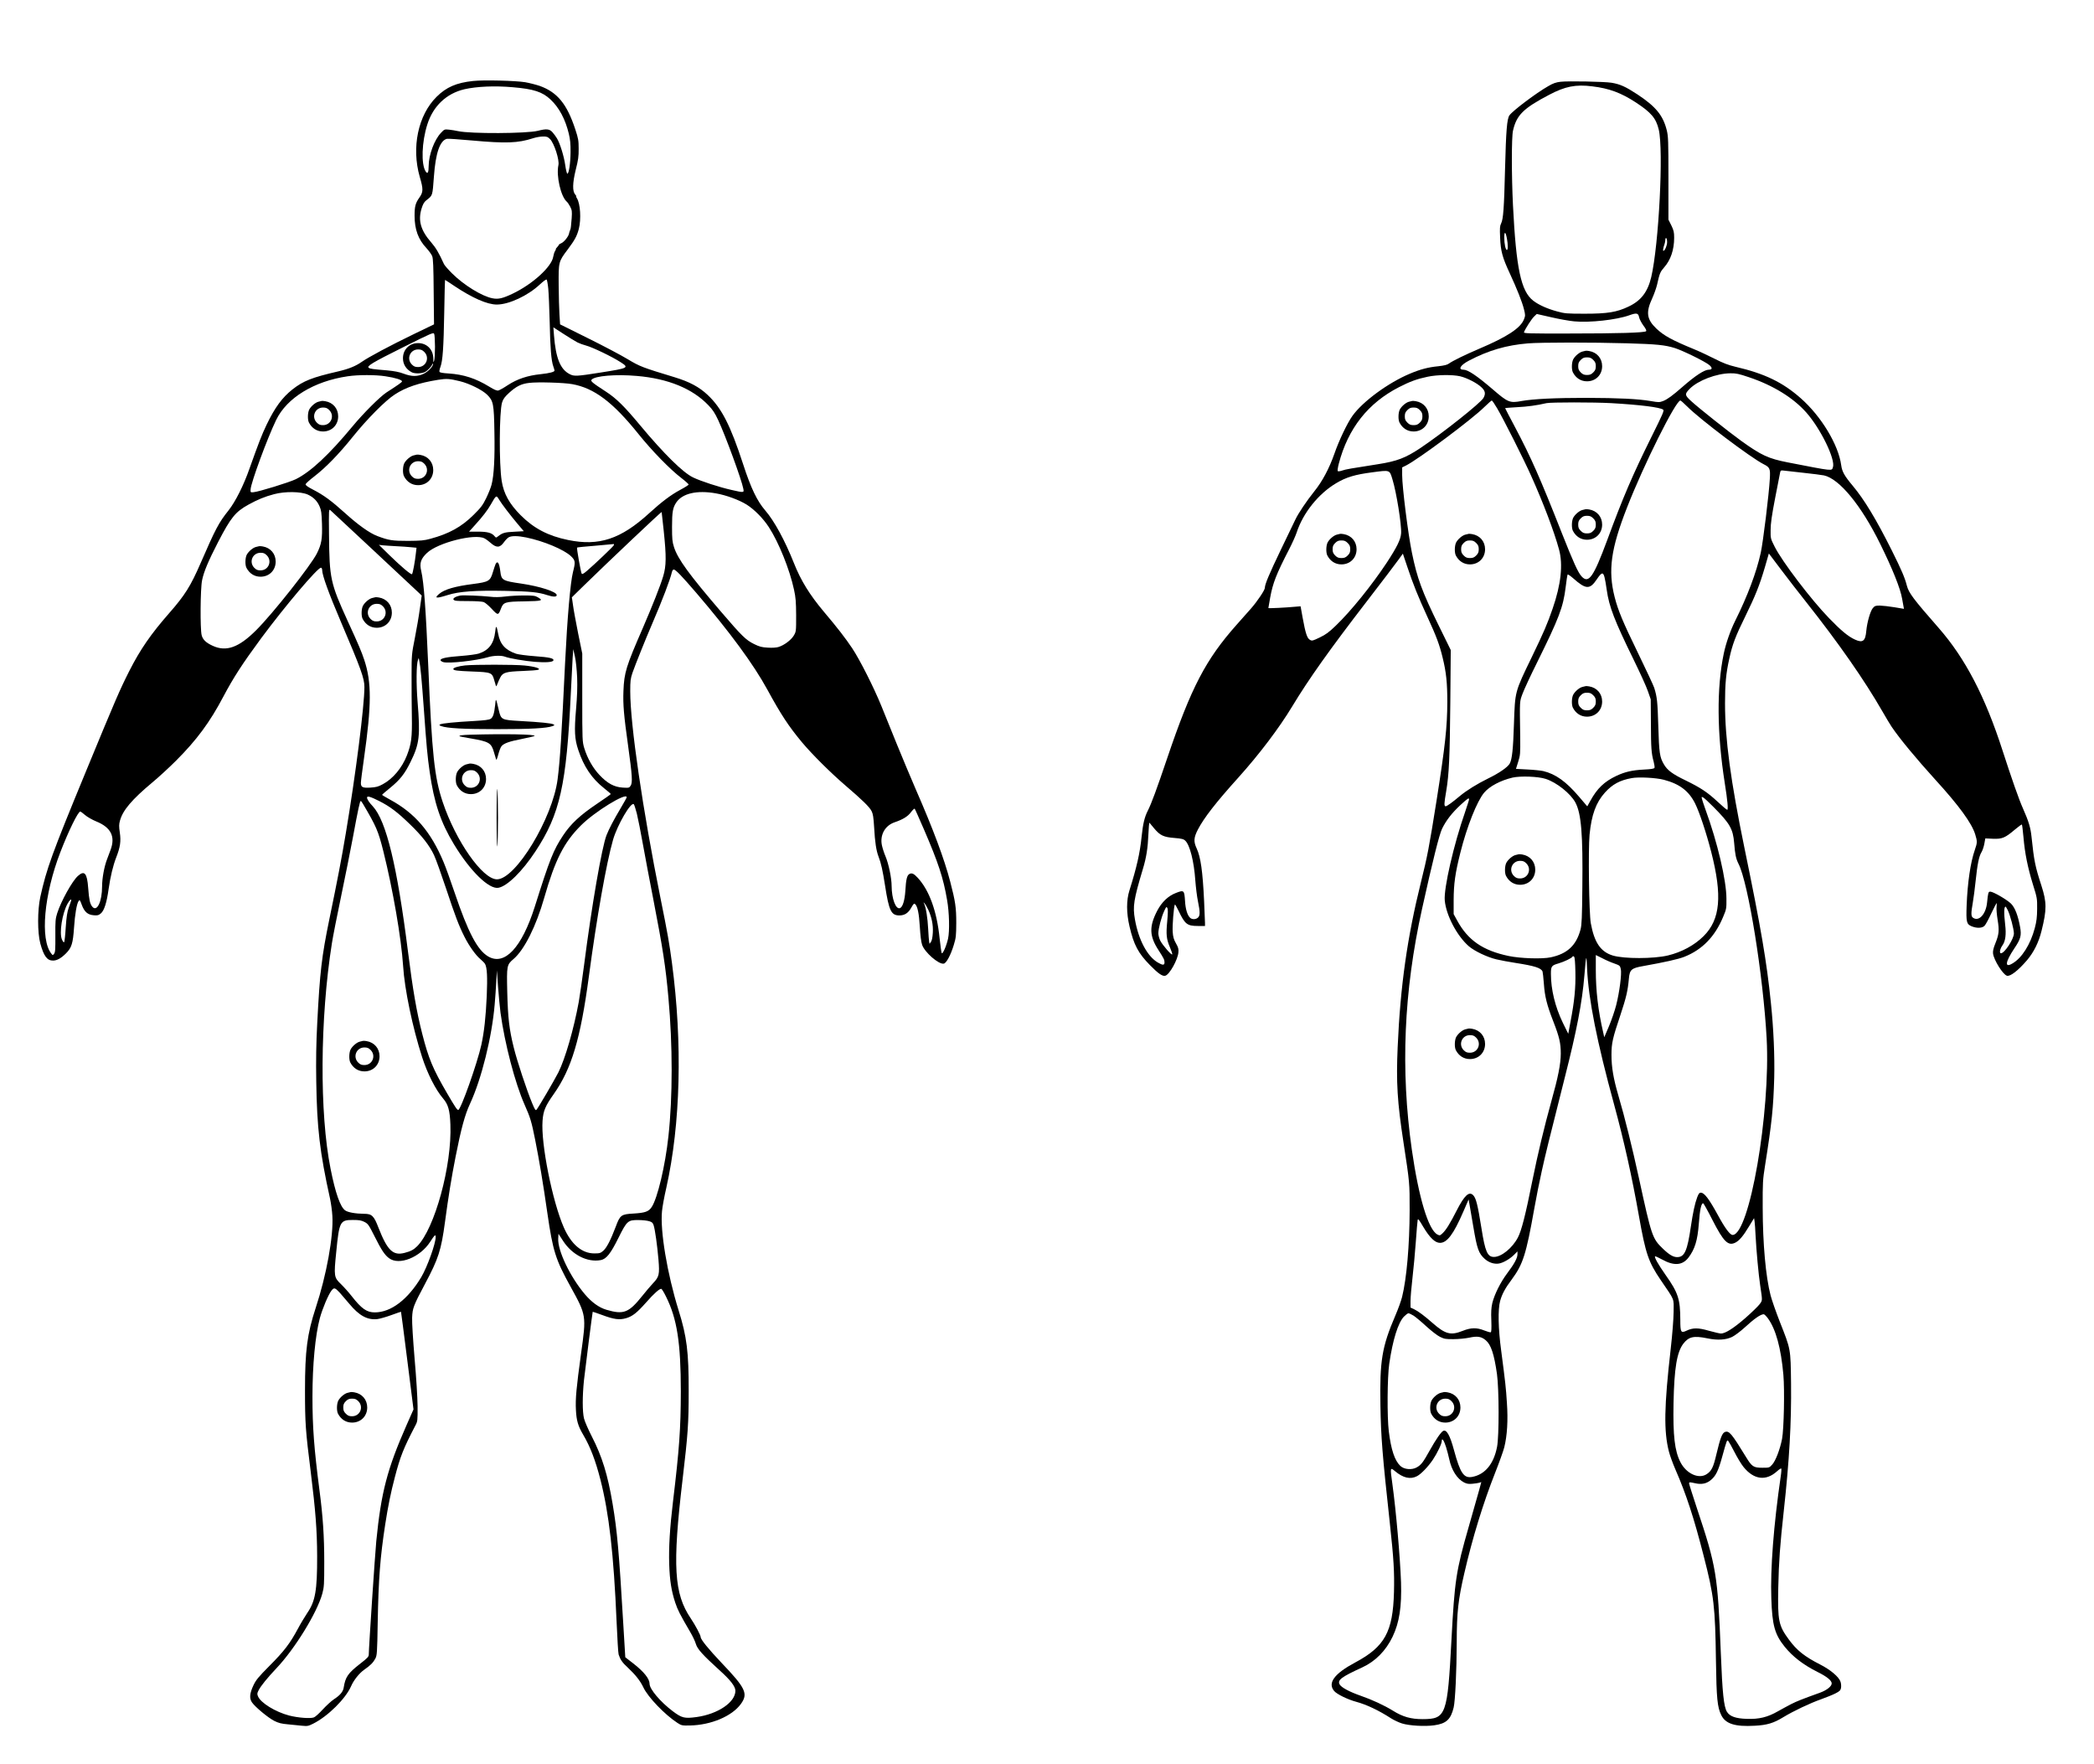 <?xml version="1.0" standalone="no"?>
<!DOCTYPE svg PUBLIC "-//W3C//DTD SVG 20010904//EN"
 "http://www.w3.org/TR/2001/REC-SVG-20010904/DTD/svg10.dtd">
<svg version="1.0" xmlns="http://www.w3.org/2000/svg"
 width="2379pt" height="2004pt" viewBox="0 0 2379 2004"
 preserveAspectRatio="xMidYMid meet">

<g transform="translate(0,2004) scale(0.1,-0.1)"
fill="#000000" stroke="none">
<path d="M5375 19120 c-189 -20 -305 -70 -415 -180 -211 -209 -287 -577 -191
-910 41 -139 40 -172 -4 -234 -45 -63 -55 -101 -55 -206 0 -157 42 -271 135
-369 28 -31 58 -72 65 -91 11 -26 15 -126 17 -405 l4 -370 -228 -110 c-269
-130 -516 -262 -593 -316 -70 -49 -149 -81 -270 -109 -295 -68 -393 -107 -516
-203 -117 -92 -202 -208 -294 -400 -56 -116 -91 -208 -196 -502 -67 -192 -160
-375 -237 -473 -112 -140 -148 -209 -318 -600 -114 -262 -178 -364 -357 -568
-209 -239 -328 -411 -454 -659 -107 -212 -154 -320 -490 -1135 -391 -948 -448
-1106 -520 -1430 -33 -152 -33 -407 0 -529 40 -145 78 -196 147 -194 44 1 90
27 145 82 64 64 79 114 91 291 10 152 31 275 53 305 11 15 15 11 34 -42 30
-82 67 -115 135 -121 46 -4 57 -1 83 21 38 32 67 124 88 277 20 140 50 265 86
358 46 117 56 185 41 284 -10 69 -10 92 2 135 32 118 136 240 367 433 69 57
191 169 271 249 234 234 384 437 536 726 115 217 215 372 431 665 269 363 639
800 678 800 8 0 14 -11 14 -26 0 -59 76 -268 213 -589 228 -534 267 -642 267
-740 0 -214 -99 -994 -211 -1660 -50 -299 -93 -521 -188 -982 -86 -418 -107
-594 -137 -1178 -12 -229 -15 -418 -11 -665 8 -525 40 -801 157 -1330 11 -52
23 -140 26 -195 14 -228 -67 -674 -190 -1046 -96 -294 -121 -483 -121 -934 0
-374 6 -456 66 -934 54 -436 71 -655 72 -951 1 -388 -21 -512 -111 -643 -27
-40 -77 -123 -110 -185 -88 -164 -156 -253 -322 -419 -123 -124 -152 -159
-180 -218 -44 -93 -49 -149 -18 -195 36 -53 186 -177 254 -211 48 -24 83 -33
155 -39 52 -5 124 -12 160 -16 61 -6 72 -4 126 23 168 84 369 283 432 427 30
69 92 146 148 186 71 49 102 81 126 125 20 38 22 59 28 415 9 495 28 738 85
1110 32 207 65 369 109 535 62 238 98 329 234 590 25 48 26 55 25 220 -1 98
-15 326 -34 540 -19 228 -30 406 -28 465 5 112 14 135 147 385 152 285 183
381 226 700 40 297 73 501 121 745 62 315 105 474 163 599 131 281 250 760
281 1131 6 74 15 191 18 260 l7 125 13 -185 c8 -102 20 -234 28 -295 48 -351
165 -800 274 -1046 64 -144 78 -188 120 -399 47 -238 88 -479 139 -835 62
-428 93 -525 261 -829 183 -332 182 -328 121 -766 -53 -385 -65 -513 -58 -640
6 -118 24 -181 82 -279 81 -137 140 -292 196 -510 98 -384 151 -843 184 -1616
8 -187 18 -354 23 -371 18 -57 41 -92 105 -150 88 -83 140 -149 176 -224 52
-111 244 -311 389 -405 44 -28 51 -30 142 -28 239 5 478 106 578 246 83 116
54 178 -221 466 -147 155 -237 265 -237 293 0 21 -61 135 -112 211 -191 282
-210 594 -93 1582 60 509 69 631 69 1000 1 443 -21 621 -115 920 -129 415
-211 903 -188 1126 4 46 26 166 49 265 162 726 185 1644 64 2554 -30 225 -47
324 -130 735 -203 1009 -344 1972 -344 2352 0 119 3 143 26 211 31 89 149 383
224 557 113 261 206 506 224 588 4 15 13 27 20 27 21 0 90 -72 256 -265 381
-445 651 -812 808 -1100 157 -288 242 -416 394 -599 113 -135 326 -347 494
-491 188 -161 272 -242 296 -290 16 -31 22 -69 29 -185 9 -167 24 -265 50
-332 29 -75 47 -156 74 -329 44 -285 69 -339 163 -339 60 0 102 28 136 90 22
40 31 49 41 40 29 -24 46 -106 55 -260 6 -98 15 -173 26 -204 29 -85 187 -223
245 -214 30 4 80 97 115 213 25 81 27 106 28 250 0 175 -10 244 -69 470 -66
254 -194 597 -390 1045 -56 129 -155 366 -220 525 -64 160 -142 351 -172 425
-87 213 -244 524 -331 655 -77 115 -167 232 -322 415 -162 193 -262 355 -340
552 -104 261 -224 481 -327 600 -91 105 -162 252 -250 523 -145 445 -245 639
-403 788 -97 91 -207 150 -375 201 -369 112 -395 122 -535 206 -74 45 -277
152 -451 238 l-316 157 -7 110 c-4 61 -8 211 -9 335 -2 265 -2 267 102 405 81
108 106 154 127 235 28 110 17 288 -22 348 -8 12 -11 22 -8 22 4 0 -1 9 -11
20 -33 37 -31 131 6 282 28 110 34 151 33 238 0 94 -4 117 -38 220 -95 289
-204 422 -404 494 -41 14 -115 33 -165 42 -108 18 -475 27 -592 14z m450 -71
c239 -20 338 -53 430 -140 97 -91 167 -222 207 -387 16 -67 21 -116 20 -212
-1 -125 -19 -247 -37 -243 -5 1 -16 44 -23 95 -14 102 -61 253 -95 307 -11 19
-34 50 -50 68 -34 39 -69 42 -166 17 -127 -32 -764 -35 -906 -4 -27 6 -74 14
-103 17 -52 5 -53 5 -92 -36 -76 -80 -139 -250 -140 -376 0 -76 -12 -97 -34
-63 -53 82 -45 335 19 535 66 208 217 351 421 399 140 32 346 41 549 23z m424
-589 c47 -48 109 -238 95 -297 -26 -120 27 -354 94 -413 10 -8 28 -35 40 -58
20 -39 22 -53 17 -130 -6 -81 -11 -123 -15 -129 -2 -2 -4 -7 -5 -13 -1 -5 -3
-11 -5 -12 -1 -2 -3 -11 -5 -21 -6 -33 -56 -96 -86 -109 -16 -7 -29 -15 -29
-19 0 -3 -9 -15 -20 -27 -12 -12 -18 -22 -15 -22 3 0 -1 -10 -9 -22 -8 -13
-17 -42 -21 -66 -18 -113 -235 -311 -460 -418 -113 -54 -164 -66 -229 -53
-119 22 -328 151 -461 284 -44 44 -85 91 -91 105 -56 124 -92 185 -144 245
-120 137 -152 249 -111 384 16 52 29 75 54 95 74 58 70 46 87 272 19 265 68
407 147 427 13 3 141 -6 285 -19 388 -35 522 -30 693 25 33 11 83 20 112 20
44 1 56 -3 82 -29z m-20 -1700 c5 -52 12 -221 16 -375 6 -301 18 -442 41 -507
8 -22 14 -44 14 -48 0 -15 -54 -30 -157 -41 -149 -15 -267 -55 -373 -124 -46
-31 -95 -58 -107 -61 -17 -5 -46 7 -106 44 -152 93 -290 138 -460 149 -67 4
-100 10 -104 19 -3 7 2 33 11 56 26 70 36 221 43 616 3 204 8 372 9 372 2 0
50 -31 106 -69 205 -137 374 -211 482 -211 138 0 354 101 489 228 40 37 72 61
78 55 4 -4 13 -51 18 -103z m331 -610 c24 -12 68 -28 99 -36 70 -18 297 -127
392 -189 98 -63 92 -67 -225 -117 -270 -43 -304 -45 -353 -19 -107 54 -159
182 -179 439 l-7 93 116 -75 c63 -41 134 -84 157 -96z m-1618 -50 c0 -69 -4
-138 -9 -155 -9 -28 -10 -26 -10 21 -1 103 -73 176 -173 176 -99 0 -172 -73
-172 -172 0 -69 36 -126 101 -160 33 -17 112 -15 148 3 33 17 83 71 83 89 0 6
3 8 6 5 16 -16 -47 -86 -100 -112 -72 -35 -138 -35 -231 0 -49 19 -104 29
-185 37 -170 14 -194 18 -210 29 -28 19 41 60 392 235 324 162 343 170 351
150 5 -12 8 -77 9 -146z m-121 -59 c64 -65 20 -171 -71 -171 -33 0 -48 6 -71
29 -64 65 -20 171 71 171 33 0 48 -6 71 -29z m-441 -276 c110 -16 192 -42 187
-59 -3 -10 -40 -37 -177 -125 -73 -48 -263 -237 -385 -385 -269 -324 -475
-516 -644 -600 -71 -35 -423 -144 -481 -148 -34 -3 -35 -2 -33 32 4 76 190
582 291 790 122 251 430 439 812 495 118 18 317 18 430 0z m2855 4 c355 -30
633 -144 813 -333 49 -50 74 -89 111 -168 83 -177 267 -679 286 -781 9 -45 8
-46 -135 -13 -138 31 -347 99 -436 142 -114 54 -331 268 -603 594 -178 214
-269 304 -386 380 -157 102 -178 120 -164 136 36 44 276 64 514 43z m-2010
-60 c110 -27 256 -100 310 -154 70 -69 77 -104 82 -425 6 -289 -5 -491 -32
-595 -8 -33 -36 -102 -61 -154 -40 -81 -60 -108 -143 -190 -138 -137 -279
-215 -491 -272 -72 -20 -110 -23 -255 -24 -178 0 -218 6 -348 55 -87 33 -216
124 -367 261 -157 141 -241 203 -363 266 -62 32 -87 50 -85 62 2 8 48 50 103
92 127 98 277 252 435 449 160 199 369 410 475 478 125 82 274 132 493 167 96
15 128 13 247 -16z m1275 -33 c251 -45 462 -204 753 -566 155 -193 357 -400
487 -500 47 -36 84 -70 84 -75 -1 -5 -44 -33 -97 -61 -105 -56 -212 -137 -352
-265 -322 -294 -570 -376 -920 -304 -226 46 -389 131 -539 281 -128 128 -193
244 -216 389 -31 195 -28 787 4 892 13 41 29 63 80 110 81 74 139 103 229 113
96 12 394 3 487 -14z m-3005 -1254 c66 -30 109 -73 136 -136 19 -43 23 -74 27
-196 5 -173 -5 -232 -58 -338 -69 -137 -501 -684 -690 -872 -196 -196 -339
-248 -493 -177 -77 35 -113 70 -126 121 -18 72 -15 530 5 624 19 96 72 221
181 432 145 280 197 345 346 427 103 57 185 91 292 119 123 33 303 30 380 -4z
m4638 13 c116 -20 263 -74 350 -128 87 -55 188 -157 252 -256 113 -174 237
-482 286 -711 19 -87 23 -136 24 -290 0 -183 0 -185 -27 -231 -30 -50 -108
-109 -172 -129 -23 -8 -72 -11 -122 -8 -70 4 -94 10 -157 41 -93 46 -136 88
-371 362 -370 431 -496 605 -539 740 -19 60 -22 92 -22 230 0 169 9 218 48
276 70 104 234 142 450 104z m-2462 -72 c32 -53 124 -173 208 -273 l72 -85
-108 -6 c-107 -5 -133 -12 -183 -51 -24 -19 -25 -19 -42 1 -30 37 -80 51 -188
51 l-101 0 71 79 c83 91 141 167 177 231 61 107 61 107 94 53z m-1416 -587
c264 -247 493 -461 508 -475 l28 -27 -21 -149 c-11 -83 -37 -233 -57 -335 -36
-181 -37 -191 -37 -425 -1 -132 1 -339 3 -460 4 -244 -5 -314 -56 -447 -56
-143 -159 -266 -275 -328 -51 -28 -76 -34 -140 -38 -90 -5 -108 4 -108 54 0
19 16 143 35 276 87 610 88 868 3 1122 -32 95 -60 162 -188 441 -196 429 -208
483 -212 982 -3 289 -3 292 17 275 10 -9 235 -219 500 -466z m3286 229 c30
-285 29 -394 -6 -510 -30 -104 -126 -345 -232 -590 -190 -436 -212 -506 -220
-715 -6 -155 4 -274 53 -624 47 -338 52 -417 29 -452 -16 -25 -20 -26 -89 -22
-98 6 -174 47 -264 142 -76 80 -138 189 -174 306 -22 74 -23 83 -23 575 l0
500 -47 230 c-25 127 -52 270 -58 319 l-13 90 139 136 c283 276 879 840 881
833 1 -5 12 -102 24 -218z m-1563 -71 c199 -41 431 -138 510 -214 49 -48 51
-64 22 -178 -30 -116 -65 -523 -90 -1032 -39 -819 -58 -1115 -85 -1323 -57
-444 -477 -1137 -689 -1137 -163 0 -468 434 -617 880 -94 283 -121 535 -164
1555 -27 631 -49 937 -79 1066 -22 92 -6 140 66 208 124 116 540 221 651 165
18 -9 49 -32 69 -50 67 -60 107 -59 152 4 17 24 42 50 56 58 33 18 104 17 198
-2z m996 -88 c-5 -14 -214 -213 -305 -291 -41 -35 -55 -42 -61 -31 -10 18 -58
290 -52 295 2 3 95 12 207 21 111 10 205 18 209 19 4 0 5 -5 2 -13z m-2479
-11 c61 -3 139 -8 174 -12 l63 -6 -7 -61 c-10 -95 -35 -230 -44 -239 -10 -10
-124 86 -261 220 l-115 113 40 -5 c22 -2 90 -7 150 -10z m2062 -1492 c4 -107
0 -212 -12 -355 -22 -253 -17 -344 25 -469 63 -190 155 -325 293 -434 42 -33
76 -63 76 -66 1 -3 -72 -54 -161 -114 -187 -126 -294 -225 -381 -357 -109
-164 -150 -265 -321 -808 -148 -467 -343 -676 -530 -566 -122 72 -227 270
-382 728 -46 136 -102 292 -125 345 -144 344 -326 556 -607 708 -50 28 -92 52
-91 55 0 3 41 38 90 78 114 93 167 160 234 297 101 205 111 294 79 685 -16
196 -14 421 4 470 l9 25 6 -30 c14 -64 28 -213 52 -545 31 -432 41 -540 66
-715 50 -355 125 -577 277 -828 185 -305 398 -513 505 -493 101 19 269 184
420 413 279 423 353 754 402 1793 8 173 18 358 21 410 l7 95 19 -85 c11 -50
21 -147 25 -237z m-2250 -1403 c123 -62 208 -126 351 -265 136 -131 222 -241
273 -350 21 -44 82 -215 137 -380 102 -308 146 -424 209 -548 51 -102 128
-210 179 -252 24 -20 49 -46 55 -57 23 -43 28 -147 19 -363 -11 -240 -29 -405
-61 -554 -45 -206 -234 -741 -263 -741 -13 0 -33 29 -127 190 -162 278 -210
394 -282 675 -63 246 -107 499 -162 935 -123 974 -247 1484 -399 1649 -44 46
-66 81 -66 100 0 22 40 10 137 -39z m2813 42 c0 -5 -32 -62 -71 -128 -78 -131
-129 -229 -158 -302 -53 -135 -168 -797 -256 -1482 -19 -151 -47 -338 -60
-415 -56 -306 -153 -642 -231 -798 -44 -87 -231 -407 -249 -425 -10 -11 -19 2
-48 72 -61 145 -174 486 -211 638 -50 201 -66 335 -73 628 -7 302 -6 309 73
376 121 104 255 371 347 694 124 433 224 629 416 821 156 157 521 381 521 321z
m-2996 -75 c151 -256 173 -306 231 -537 109 -436 204 -988 225 -1305 16 -264
108 -701 216 -1036 60 -186 153 -370 239 -470 57 -67 76 -132 82 -295 19 -463
-178 -1184 -378 -1383 -39 -39 -73 -57 -143 -75 -131 -34 -195 28 -296 286
-52 136 -75 158 -163 158 -97 1 -184 16 -216 39 -55 39 -111 199 -165 471
-127 633 -121 1706 15 2565 11 72 58 310 104 530 46 221 107 524 135 675 59
319 79 410 88 410 4 0 16 -15 26 -33z m3111 -109 c13 -53 45 -212 70 -354 26
-143 78 -421 117 -619 109 -564 140 -762 172 -1120 49 -538 49 -1130 0 -1575
-36 -334 -124 -704 -190 -803 -34 -52 -74 -66 -205 -74 -142 -8 -154 -16 -204
-151 -57 -150 -102 -237 -140 -271 -32 -28 -42 -31 -103 -31 -141 0 -262 103
-346 294 -130 295 -262 954 -242 1213 8 113 32 169 127 303 203 288 304 626
399 1335 89 669 199 1290 275 1555 49 168 204 435 236 403 5 -5 20 -52 34
-105z m3263 -183 c162 -376 219 -547 262 -800 25 -141 30 -351 11 -439 -18
-82 -62 -182 -72 -164 -4 8 -15 84 -24 169 -31 306 -117 544 -248 686 -44 48
-68 59 -96 43 -26 -14 -38 -61 -45 -189 -7 -109 -30 -186 -61 -198 -48 -18
-94 106 -95 250 0 91 -34 254 -70 339 -16 37 -34 94 -41 127 -23 116 36 222
145 259 94 32 150 66 186 115 19 25 38 43 42 39 4 -4 51 -110 106 -237z
m-9531 165 c26 -22 80 -53 126 -72 168 -68 220 -172 163 -324 -8 -22 -26 -70
-40 -107 -32 -83 -56 -216 -56 -306 0 -176 -59 -297 -112 -231 -26 31 -36 79
-46 212 -12 168 -42 203 -116 137 -64 -56 -192 -286 -236 -424 -20 -63 -22
-89 -21 -255 1 -152 -1 -189 -14 -205 -15 -20 -15 -20 -31 0 -130 162 -85 669
102 1154 93 241 201 461 226 461 5 0 30 -18 55 -40z m-160 -977 c-4 -10 -16
-45 -27 -78 -16 -44 -25 -103 -33 -220 -5 -88 -14 -164 -18 -169 -5 -5 -16 8
-25 30 -32 75 2 294 63 406 25 46 51 66 40 31z m9739 -98 c39 -85 57 -171 52
-260 -3 -53 -10 -89 -21 -105 l-16 -23 -5 24 c-3 13 -7 80 -11 147 -6 122 -25
243 -46 285 -10 22 -10 22 7 2 9 -11 27 -42 40 -70z m-6406 -3547 c42 -22 49
-32 115 -163 77 -154 116 -214 166 -250 114 -85 352 10 466 186 50 78 63 90
63 56 0 -76 -95 -339 -163 -455 -154 -257 -345 -402 -529 -402 -91 0 -150 41
-262 184 -35 45 -91 107 -124 139 -77 74 -80 88 -52 362 34 347 43 365 188
365 71 0 96 -4 132 -22z m3235 8 c32 -9 42 -18 51 -46 16 -48 41 -227 55 -390
14 -168 8 -196 -61 -268 -27 -29 -84 -95 -124 -146 -153 -191 -211 -214 -407
-156 -84 25 -166 84 -244 176 -167 197 -311 497 -303 634 l3 53 53 -82 c103
-158 275 -245 427 -217 64 12 113 74 201 252 97 195 108 204 228 203 45 0 99
-6 121 -13z m-3514 -813 c19 -21 68 -78 108 -126 112 -135 206 -186 319 -173
29 4 101 24 160 46 58 21 107 38 108 37 1 -1 34 -251 72 -555 l70 -554 -80
-181 c-218 -495 -288 -761 -343 -1317 -14 -143 -85 -1212 -85 -1284 0 -28 -11
-40 -101 -110 -136 -106 -165 -149 -184 -268 -7 -47 -41 -88 -112 -134 -30
-20 -86 -72 -126 -115 -39 -43 -84 -84 -100 -90 -38 -16 -180 -5 -282 21 -156
41 -324 144 -354 219 -11 25 -10 35 8 69 25 49 98 139 200 247 211 222 464
634 523 850 20 73 22 104 22 360 0 289 -15 517 -55 820 -61 471 -79 712 -79
1057 0 362 32 698 84 893 29 106 95 264 131 311 30 39 40 37 96 -23z m3706
-44 c125 -250 168 -524 168 -1079 -1 -422 -17 -651 -89 -1250 -36 -298 -49
-522 -43 -710 6 -188 25 -304 68 -436 29 -86 53 -134 173 -339 26 -44 54 -104
62 -132 17 -58 78 -125 267 -297 126 -113 182 -186 182 -235 0 -130 -198 -264
-439 -298 -140 -19 -169 -12 -274 67 -140 106 -262 250 -262 310 0 57 -64 137
-183 230 l-93 72 -23 382 c-48 814 -69 1053 -121 1361 -55 329 -119 537 -236
765 -41 80 -81 172 -89 205 -19 77 -19 256 0 438 16 144 96 770 99 774 1 1 50
-16 108 -37 134 -50 196 -58 271 -36 73 21 123 61 227 178 89 102 156 161 174
155 6 -2 30 -41 53 -88z"/>
<path d="M3655 15485 c-5 -2 -22 -6 -37 -9 -34 -8 -84 -50 -105 -89 -18 -36
-20 -115 -3 -148 34 -65 91 -101 160 -101 99 0 172 73 172 172 0 88 -58 157
-147 172 -16 3 -34 4 -40 3z m86 -104 c64 -65 20 -171 -71 -171 -33 0 -48 6
-71 29 -64 65 -20 171 71 171 33 0 48 -6 71 -29z"/>
<path d="M4735 14875 c-5 -2 -22 -6 -37 -9 -34 -8 -84 -50 -105 -89 -18 -36
-20 -115 -3 -148 34 -65 91 -101 160 -101 99 0 172 73 172 172 0 88 -58 157
-147 172 -16 3 -34 4 -40 3z m86 -104 c64 -65 20 -171 -71 -171 -33 0 -48 6
-71 29 -64 65 -20 171 71 171 33 0 48 -6 71 -29z"/>
<path d="M2945 13835 c-5 -2 -22 -6 -37 -9 -34 -8 -84 -50 -105 -89 -18 -36
-20 -115 -3 -148 34 -65 91 -101 160 -101 99 0 172 73 172 172 0 88 -58 157
-147 172 -16 3 -34 4 -40 3z m86 -104 c64 -65 20 -171 -71 -171 -33 0 -48 6
-71 29 -64 65 -20 171 71 171 33 0 48 -6 71 -29z"/>
<path d="M4265 13255 c-5 -2 -22 -6 -37 -9 -34 -8 -84 -50 -105 -89 -18 -36
-20 -115 -3 -148 34 -65 91 -101 160 -101 99 0 172 73 172 172 0 88 -58 157
-147 172 -16 3 -34 4 -40 3z m86 -104 c64 -65 20 -171 -71 -171 -33 0 -48 6
-71 29 -64 65 -20 171 71 171 33 0 48 -6 71 -29z"/>
<path d="M5631 13633 c-5 -10 -18 -50 -30 -89 -31 -106 -46 -115 -228 -139
-204 -26 -323 -61 -382 -111 -62 -52 -37 -56 93 -15 130 42 315 55 660 48 286
-6 372 -15 473 -48 68 -22 108 -22 108 0 0 38 -192 100 -404 131 -209 30 -225
39 -236 133 -12 99 -31 132 -54 90z"/>
<path d="M5230 13274 c-74 -14 -104 -46 -56 -58 13 -3 84 -6 158 -5 76 0 146
-5 163 -11 17 -6 58 -41 92 -78 69 -74 75 -74 103 0 29 77 44 83 266 86 208 4
220 8 153 47 -29 17 -52 20 -154 20 -66 0 -163 -5 -215 -12 -65 -8 -120 -9
-175 -2 -100 11 -302 19 -335 13z"/>
<path d="M5626 12864 c-14 -136 -74 -214 -190 -250 -28 -8 -116 -20 -196 -26
-161 -12 -235 -26 -235 -48 0 -7 14 -17 30 -22 63 -19 380 17 510 56 57 18
151 21 190 6 52 -20 223 -49 340 -59 126 -10 206 -4 212 16 8 24 -44 36 -211
48 -94 7 -190 20 -213 28 -122 42 -182 108 -203 225 -18 98 -26 104 -34 26z"/>
<path d="M5282 12480 c-73 -8 -132 -26 -132 -40 0 -17 41 -22 216 -29 216 -8
225 -12 249 -99 9 -31 18 -61 20 -67 2 -5 8 4 15 22 6 18 21 51 33 75 29 58
64 68 257 75 85 3 164 9 175 14 35 13 -41 37 -154 48 -116 12 -567 12 -679 1z"/>
<path d="M5626 12035 c-11 -103 -24 -143 -51 -161 -18 -12 -67 -18 -187 -25
-218 -12 -366 -27 -386 -38 -15 -8 -13 -11 10 -20 66 -25 254 -35 633 -35 379
0 567 10 633 35 24 9 25 11 9 20 -21 12 -146 25 -381 38 -209 12 -213 14 -239
122 -34 144 -33 142 -41 64z"/>
<path d="M5345 11693 c-95 -3 -133 -8 -124 -18 3 -2 59 -13 125 -24 210 -36
235 -51 265 -154 11 -40 23 -79 26 -87 3 -8 14 18 24 59 11 41 27 83 37 94 28
33 89 54 232 82 74 15 139 30 143 34 19 19 -349 25 -728 14z"/>
<path d="M5335 11365 c-5 -2 -22 -6 -37 -9 -34 -8 -84 -50 -105 -89 -18 -36
-20 -115 -3 -148 34 -65 91 -101 160 -101 99 0 172 73 172 172 0 88 -58 157
-147 172 -16 3 -34 4 -40 3z m86 -104 c64 -65 20 -171 -71 -171 -33 0 -48 6
-71 29 -64 65 -20 171 71 171 33 0 48 -6 71 -29z"/>
<path d="M5642 10750 c0 -195 4 -341 8 -325 4 17 8 163 8 325 0 162 -4 309 -8
325 -4 17 -8 -130 -8 -325z"/>
<path d="M4125 8215 c-5 -2 -22 -6 -37 -9 -34 -8 -84 -50 -105 -89 -18 -36
-20 -115 -3 -148 34 -65 91 -101 160 -101 99 0 172 73 172 172 0 88 -58 157
-147 172 -16 3 -34 4 -40 3z m86 -104 c64 -65 20 -171 -71 -171 -33 0 -48 6
-71 29 -64 65 -20 171 71 171 33 0 48 -6 71 -29z"/>
<path d="M3985 4225 c-5 -2 -22 -6 -37 -9 -34 -8 -84 -50 -105 -89 -18 -36
-20 -115 -3 -148 34 -65 91 -101 160 -101 99 0 172 73 172 172 0 88 -58 157
-147 172 -16 3 -34 4 -40 3z m86 -104 c64 -65 20 -171 -71 -171 -33 0 -48 6
-71 29 -23 23 -29 38 -29 71 0 33 6 48 29 71 23 23 38 29 71 29 33 0 48 -6 71
-29z"/>
<path d="M17729 19111 c-51 -6 -84 -17 -140 -50 -137 -78 -402 -278 -440 -331
-28 -39 -39 -171 -50 -605 -11 -449 -20 -575 -45 -624 -14 -28 -16 -53 -11
-160 6 -154 26 -226 109 -405 83 -179 142 -328 162 -410 16 -64 16 -72 1 -111
-38 -102 -191 -202 -514 -339 -157 -67 -298 -136 -339 -166 -20 -15 -53 -23
-122 -31 -114 -11 -205 -35 -321 -84 -247 -103 -538 -317 -654 -480 -59 -82
-153 -280 -205 -430 -58 -166 -138 -316 -228 -427 -88 -110 -180 -247 -215
-320 -14 -29 -88 -183 -165 -343 -133 -277 -182 -393 -182 -434 0 -25 -85
-152 -156 -233 -33 -36 -106 -119 -164 -185 -352 -396 -518 -715 -788 -1513
-124 -366 -179 -515 -222 -601 -37 -72 -55 -149 -70 -294 -19 -188 -56 -349
-138 -610 -36 -112 -36 -256 1 -412 48 -207 99 -303 232 -438 95 -97 143 -130
175 -120 48 15 140 180 148 265 3 39 -1 56 -28 103 -25 44 -33 72 -37 131 -5
68 12 288 25 310 2 4 21 -28 42 -72 72 -152 97 -172 220 -172 l80 0 0 33 c0
17 -5 129 -10 247 -16 341 -39 503 -85 602 -36 77 -33 122 14 213 69 133 204
307 460 591 239 266 463 562 611 807 189 313 426 647 853 1201 165 214 323
422 352 463 l53 73 53 -157 c62 -186 119 -329 228 -566 99 -215 135 -310 171
-459 41 -167 53 -287 53 -503 -1 -286 -24 -497 -123 -1125 -84 -528 -104 -631
-176 -920 -156 -629 -235 -1181 -265 -1875 -18 -404 -4 -628 66 -1083 71 -466
70 -456 70 -772 -1 -396 -34 -776 -86 -985 -11 -44 -45 -138 -76 -210 -153
-356 -179 -514 -170 -1024 6 -357 22 -558 107 -1336 44 -405 53 -556 47 -784
-12 -451 -105 -619 -440 -798 -238 -127 -316 -233 -240 -324 31 -37 154 -97
251 -123 118 -32 255 -97 396 -188 33 -21 89 -47 124 -58 83 -26 261 -36 366
-21 137 19 188 66 221 202 18 75 34 419 35 744 0 334 17 484 86 781 93 403
214 796 350 1141 46 116 93 247 104 290 33 132 44 308 30 505 -11 174 -17 226
-65 593 -34 251 -38 469 -12 565 21 76 58 146 132 244 128 173 163 283 256
805 22 124 60 316 85 426 43 195 76 329 262 1065 135 530 197 852 222 1155 21
248 24 254 31 80 15 -343 112 -832 308 -1548 111 -407 201 -811 281 -1262 76
-429 108 -522 247 -727 164 -241 148 -201 147 -362 -1 -84 -14 -253 -33 -420
-75 -657 -80 -936 -20 -1169 11 -43 44 -134 74 -203 122 -279 211 -552 320
-979 118 -459 131 -571 140 -1195 6 -423 16 -526 60 -615 48 -99 156 -134 381
-121 139 7 215 30 324 97 115 70 303 159 430 204 58 21 131 50 162 66 49 25
58 34 64 63 3 19 1 51 -6 70 -18 55 -114 136 -232 196 -178 91 -264 160 -354
282 -118 161 -129 213 -121 593 6 291 20 484 62 865 64 581 88 1006 83 1455
-5 398 -2 380 -127 697 -44 112 -91 247 -105 300 -56 215 -89 587 -90 998 -1
286 1 316 27 480 78 492 94 655 104 995 6 245 -7 556 -38 853 -47 462 -111
842 -299 1752 -159 772 -222 1243 -222 1650 0 218 11 341 49 509 35 161 70
252 178 472 116 236 165 358 225 562 l46 159 139 -184 c76 -101 204 -266 285
-368 368 -465 661 -885 866 -1242 40 -71 88 -149 105 -175 91 -135 281 -364
498 -603 266 -291 412 -492 451 -618 25 -82 25 -94 -4 -178 -49 -140 -83 -372
-93 -631 -7 -190 -1 -213 58 -237 59 -24 121 -21 146 7 12 12 46 75 76 140 31
64 58 117 60 117 3 0 2 -20 0 -44 -3 -24 3 -89 12 -146 20 -121 16 -164 -26
-268 -23 -57 -29 -87 -26 -116 10 -74 111 -236 157 -251 37 -12 127 57 228
175 78 92 133 202 166 335 60 241 60 323 -2 515 -71 219 -83 278 -112 554 -11
105 -32 174 -97 321 -46 102 -129 340 -231 655 -199 618 -425 1051 -726 1395
-290 331 -340 398 -362 481 -24 93 -60 177 -173 404 -177 353 -310 573 -441
730 -95 113 -122 161 -132 234 -31 233 -227 557 -460 762 -205 181 -410 280
-741 357 -83 20 -139 41 -237 91 -71 36 -178 86 -237 110 -248 102 -339 152
-425 233 -110 105 -121 185 -48 342 22 48 47 119 56 157 29 130 35 144 80 196
74 83 114 200 114 337 0 64 -5 83 -32 140 l-33 66 0 470 c0 425 -2 477 -19
545 -42 169 -124 269 -334 408 -133 87 -196 116 -294 132 -81 13 -492 21 -579
11z m361 -52 c193 -23 328 -74 495 -183 175 -115 229 -179 260 -308 56 -234 1
-1306 -85 -1675 -40 -169 -115 -268 -256 -335 -135 -65 -240 -82 -499 -82
-205 0 -227 2 -315 26 -111 30 -209 74 -271 122 -139 107 -194 365 -230 1081
-17 340 -17 776 0 850 40 177 117 254 411 408 182 96 302 120 490 96z m-970
-1728 c13 -68 13 -131 0 -131 -15 0 -30 69 -30 140 0 76 15 71 30 -9z m1820
-43 c0 -38 -26 -98 -42 -98 -8 0 -2 36 13 78 5 13 9 35 9 48 0 14 4 22 10 19
6 -3 10 -24 10 -47z m-318 -853 c5 -22 27 -64 49 -94 28 -37 37 -57 30 -64
-17 -17 -320 -26 -875 -26 -466 -1 -518 1 -512 15 15 40 87 152 115 178 l30
29 163 -37 c90 -21 208 -42 263 -47 173 -17 481 17 625 69 83 30 103 26 112
-23z m-142 -295 c344 -10 435 -19 550 -55 93 -30 343 -153 389 -192 38 -32 35
-53 -5 -53 -50 0 -154 -68 -299 -195 -114 -100 -172 -142 -220 -161 -43 -16
-51 -16 -143 0 -141 24 -364 35 -727 36 -355 0 -605 -12 -739 -36 -133 -25
-155 -16 -326 132 -181 155 -283 224 -334 224 -65 0 -33 53 61 102 222 117
428 177 673 197 146 12 743 12 1120 1z m1388 -385 c275 -92 504 -233 653 -401
164 -185 334 -535 303 -622 -15 -44 11 -47 -509 54 -225 44 -303 80 -534 246
-141 102 -478 369 -563 447 -79 72 -81 82 -22 143 93 95 305 176 464 177 63 1
96 -6 208 -44z m-3279 10 c79 -19 192 -77 243 -126 43 -41 48 -73 21 -121 -34
-58 -457 -394 -714 -567 -171 -114 -267 -151 -485 -185 -302 -47 -368 -58
-406 -72 -23 -8 -45 -11 -50 -6 -4 4 1 42 12 84 105 401 333 690 685 870 125
64 204 93 325 118 107 23 282 25 369 5z m419 -362 c71 -119 305 -584 387 -768
138 -307 263 -637 317 -837 47 -172 23 -397 -73 -674 -59 -171 -99 -264 -234
-544 -197 -407 -192 -389 -205 -765 -9 -285 -21 -398 -47 -448 -21 -41 -120
-110 -248 -172 -124 -61 -243 -135 -320 -199 -84 -71 -147 -116 -161 -116 -19
0 -18 31 6 169 33 197 41 384 47 1006 l5 600 -135 275 c-192 391 -247 541
-306 830 -44 213 -111 748 -111 882 l0 88 43 21 c144 73 752 526 893 667 41
39 77 72 82 72 5 0 32 -39 60 -87z m2160 19 c145 -146 724 -583 869 -656 70
-35 77 -50 70 -165 -9 -172 -77 -723 -103 -841 -49 -223 -151 -493 -289 -770
-55 -110 -106 -255 -131 -374 -82 -390 -78 -905 11 -1472 32 -201 41 -304 28
-304 -6 0 -54 40 -106 89 -119 111 -195 161 -367 245 -149 72 -207 115 -246
182 -48 81 -55 130 -64 434 -8 278 -14 332 -46 435 -9 28 -92 205 -184 395
-175 359 -226 482 -266 637 -77 303 -43 548 141 1018 190 486 553 1215 606
1215 5 0 40 -31 77 -68z m-863 38 c329 -19 554 -47 590 -74 14 -10 -3 -48
-136 -316 -213 -430 -322 -685 -499 -1165 -157 -423 -211 -500 -291 -414 -41
44 -92 157 -225 493 -247 627 -351 861 -529 1198 -63 119 -115 218 -115 221 0
2 61 7 135 11 120 6 223 20 335 46 51 11 536 11 735 0z m-2485 -867 c45 -145
105 -520 98 -613 -5 -70 -48 -157 -164 -334 -169 -255 -405 -548 -578 -714
-78 -75 -113 -101 -182 -134 -81 -39 -88 -41 -112 -27 -32 18 -50 73 -83 253
l-23 128 -61 -5 c-102 -10 -305 -20 -305 -15 0 2 9 55 20 116 31 170 69 267
218 556 34 66 71 149 83 185 73 224 248 442 450 562 114 68 215 98 409 123
205 27 196 30 230 -81z m4665 76 c105 -11 211 -25 237 -30 175 -38 424 -341
639 -778 141 -286 229 -506 249 -623 6 -34 13 -75 16 -89 l5 -26 -108 18 c-59
10 -133 18 -165 19 -50 0 -59 -3 -81 -29 -29 -35 -65 -162 -74 -258 -10 -117
-40 -140 -129 -99 -77 35 -159 103 -294 243 -203 209 -534 644 -618 812 -47
93 -47 95 -46 190 0 72 13 164 52 366 29 149 54 280 57 292 4 18 11 21 38 17
17 -2 118 -13 222 -25z m-2256 -1187 c6 -20 17 -85 25 -143 27 -192 88 -349
305 -792 72 -147 146 -309 163 -360 l32 -92 2 -270 c1 -283 5 -343 31 -437 8
-32 13 -63 10 -71 -4 -10 -36 -16 -121 -20 -133 -7 -212 -25 -311 -71 -138
-65 -219 -142 -297 -284 l-35 -63 -92 108 c-148 174 -267 259 -408 293 -29 6
-111 15 -181 18 l-129 7 25 80 c24 77 25 89 23 290 -6 417 -8 391 28 487 18
48 91 206 163 350 250 505 298 632 325 854 9 76 19 142 23 147 3 4 31 -15 61
-41 146 -130 191 -132 270 -14 55 82 72 86 88 24z m-668 -2291 c124 -40 282
-166 337 -268 67 -127 86 -356 79 -966 -3 -339 -7 -423 -20 -475 -48 -182
-150 -278 -339 -318 -97 -21 -343 -13 -478 15 -294 62 -463 179 -585 403 l-40
73 0 160 c1 185 17 302 76 537 74 296 189 585 270 682 62 74 188 140 324 172
90 20 291 13 376 -15z m1342 -10 c179 -47 284 -127 355 -269 49 -98 127 -332
183 -550 128 -499 104 -768 -86 -957 -104 -104 -251 -183 -406 -220 -164 -39
-497 -39 -625 -1 -139 42 -211 148 -251 368 -20 113 -30 830 -14 1005 22 226
73 366 175 479 85 94 170 140 304 164 79 15 278 4 365 -19z m562 -307 c189
-190 224 -251 237 -413 10 -127 20 -176 49 -234 112 -219 281 -1272 320 -1985
45 -842 -196 -2232 -387 -2232 -29 0 -86 76 -164 220 -103 189 -157 260 -196
260 -18 0 -26 -11 -42 -52 -27 -72 -48 -172 -72 -332 -40 -275 -71 -345 -151
-348 -47 -2 -93 25 -166 95 -121 116 -129 140 -273 802 -76 349 -161 692 -234
940 -56 191 -78 321 -78 460 0 135 13 190 102 455 66 200 83 271 96 414 9 100
29 117 159 140 252 45 403 79 471 106 204 81 347 229 440 452 38 90 39 97 38
208 0 207 -102 641 -237 1010 -19 52 -37 108 -41 123 -6 26 -5 27 14 17 12 -6
64 -54 115 -106z m-2775 84 c0 -7 -21 -71 -45 -143 -129 -368 -244 -870 -231
-1005 15 -168 139 -403 273 -520 64 -55 208 -124 313 -149 47 -11 146 -30 220
-41 218 -34 289 -57 305 -98 3 -9 10 -71 15 -138 10 -144 34 -241 107 -428 69
-177 85 -248 85 -366 0 -117 -31 -271 -108 -545 -78 -281 -154 -597 -214 -895
-78 -390 -124 -571 -165 -649 -63 -120 -187 -221 -272 -221 -74 0 -100 59
-142 325 -44 272 -61 340 -93 375 -47 50 -100 1 -190 -175 -73 -144 -120 -220
-160 -257 -28 -26 -31 -27 -58 -13 -102 53 -212 417 -290 962 -130 910 -92
1798 116 2738 122 551 195 842 227 909 46 95 112 180 210 271 83 76 97 85 97
63z m-3576 -331 c65 -78 107 -98 229 -107 82 -7 103 -12 123 -31 52 -49 99
-234 114 -452 6 -78 19 -185 30 -237 25 -122 25 -162 0 -185 -23 -21 -64 -23
-87 -4 -32 27 -55 98 -60 195 -8 121 -12 125 -104 89 -88 -34 -160 -103 -212
-202 -93 -180 -90 -288 17 -451 58 -90 66 -106 66 -136 0 -33 -20 -34 -76 -1
-120 70 -220 259 -260 490 -26 148 -15 222 91 575 38 125 56 238 62 393 3 76
9 134 12 130 4 -4 29 -34 55 -66z m9875 -102 c15 -178 48 -341 108 -536 47
-149 48 -158 47 -274 -1 -95 -6 -141 -27 -220 -49 -184 -146 -339 -254 -401
-90 -54 -82 15 21 170 74 109 84 148 66 246 -24 131 -58 219 -103 264 -47 46
-202 136 -235 136 -23 0 -25 -9 -37 -125 -13 -132 -94 -219 -160 -171 -23 16
-23 51 -2 171 9 50 23 160 32 245 20 192 38 281 66 327 12 20 27 63 33 97 l11
61 87 -4 c105 -4 138 10 249 104 41 35 77 61 80 57 3 -4 11 -70 18 -147z
m-9728 -950 c-15 -153 -9 -205 31 -298 16 -38 28 -73 26 -79 -6 -16 -110 104
-136 155 -12 24 -22 62 -22 84 0 53 34 183 66 252 23 50 26 54 36 36 8 -14 8
-54 -1 -150z m9549 125 c27 -54 70 -215 70 -265 0 -62 -106 -225 -147 -225
-21 0 -11 51 17 90 34 47 44 125 31 233 -16 138 -14 207 5 207 2 0 13 -18 24
-40z m-4470 -606 c62 -22 65 -25 74 -63 12 -55 -15 -264 -53 -412 -16 -63 -53
-170 -82 -239 l-53 -124 -12 54 c-58 250 -84 474 -84 711 l0 169 73 -36 c39
-21 101 -48 137 -60z m-442 -97 c4 -181 -11 -332 -54 -557 l-27 -145 -62 126
c-87 180 -135 376 -135 556 0 85 7 95 87 118 64 19 148 59 158 76 5 8 10 8 19
-1 7 -7 12 -69 14 -173z m-1159 -2897 c42 -250 60 -300 130 -363 46 -41 107
-61 160 -52 49 8 127 53 174 101 l37 37 0 -32 c0 -43 -35 -109 -116 -216 -78
-104 -146 -241 -170 -340 -12 -54 -15 -100 -11 -198 3 -92 1 -130 -7 -133 -6
-2 -39 7 -74 21 -85 34 -150 33 -245 -5 -136 -54 -196 -38 -342 90 -92 81
-163 134 -211 157 l-39 18 0 75 c0 41 10 158 22 260 12 102 29 286 38 410 9
124 18 236 21 249 4 20 14 7 63 -76 75 -126 135 -183 191 -183 80 0 155 100
265 355 l60 138 8 -44 c4 -24 25 -145 46 -269z m2716 80 c128 -250 179 -300
263 -256 43 23 87 74 150 179 l60 98 6 -38 c3 -21 8 -92 11 -158 9 -175 34
-445 52 -565 27 -183 28 -171 -6 -217 -17 -23 -90 -94 -163 -158 -132 -115
-227 -175 -276 -175 -14 0 -74 14 -135 31 -124 36 -183 36 -257 1 -63 -30 -70
-18 -70 122 -1 239 -24 309 -169 514 -80 114 -128 198 -118 209 3 3 40 -14 82
-37 134 -74 230 -66 298 23 72 95 103 195 117 382 12 160 27 235 50 235 4 0
52 -85 105 -190z m-3394 -1088 c24 -16 89 -70 144 -121 56 -51 124 -104 155
-119 49 -24 66 -27 155 -26 55 0 135 8 178 17 91 20 137 13 187 -30 59 -49 95
-158 127 -383 24 -174 25 -705 1 -828 -38 -195 -137 -314 -282 -341 -96 -18
-136 42 -207 303 -46 171 -85 240 -124 219 -25 -14 -84 -100 -150 -218 -78
-140 -98 -166 -148 -195 -57 -33 -145 -25 -188 16 -64 61 -105 183 -131 394
-20 160 -17 615 5 765 40 274 100 465 166 536 21 21 44 39 52 39 9 0 35 -13
60 -28z m4024 -29 c90 -124 149 -337 176 -642 15 -176 6 -616 -15 -728 -23
-118 -73 -250 -112 -292 -32 -36 -34 -36 -112 -36 -101 0 -119 12 -188 126
-161 263 -190 298 -237 280 -32 -12 -53 -69 -97 -253 -34 -146 -54 -188 -109
-225 -90 -61 -233 4 -300 136 -65 127 -85 300 -78 671 8 397 38 577 111 674
62 80 118 93 274 61 115 -24 211 -18 282 17 30 15 94 63 141 106 110 101 179
149 216 151 7 1 28 -20 48 -46z m-3657 -1461 c12 -37 28 -100 37 -140 26 -124
89 -223 168 -264 32 -16 52 -19 96 -15 31 3 66 8 78 12 l22 7 -25 -93 c-14
-52 -68 -240 -119 -419 -143 -498 -159 -604 -195 -1280 -45 -858 -61 -900
-327 -901 -134 0 -226 26 -338 96 -97 60 -237 125 -367 170 -126 44 -218 93
-238 128 -28 50 19 85 257 194 148 68 268 189 344 348 77 160 105 341 96 620
-10 284 -57 817 -98 1114 -27 191 -26 194 30 147 92 -77 174 -96 249 -57 47
24 127 108 180 186 51 76 102 183 102 214 0 42 25 7 48 -67z m3277 -58 c31
-61 77 -138 103 -170 117 -145 255 -163 381 -49 23 21 44 35 48 31 3 -3 1 -43
-6 -88 -81 -555 -119 -1054 -107 -1388 10 -306 39 -409 153 -550 91 -112 209
-203 370 -284 107 -53 163 -98 163 -131 0 -33 -55 -77 -131 -105 -214 -77
-261 -96 -329 -130 -41 -21 -110 -59 -153 -83 -115 -66 -213 -90 -351 -85
-127 4 -194 28 -226 80 -36 59 -52 212 -70 673 -35 886 -50 977 -271 1639 -49
148 -89 275 -89 282 0 17 5 17 68 3 73 -17 131 -5 181 38 55 46 83 104 126
260 55 198 55 197 70 182 7 -8 39 -64 70 -125z"/>
<path d="M18015 16055 c-5 -2 -22 -6 -37 -9 -34 -8 -84 -50 -105 -89 -18 -36
-20 -115 -3 -148 34 -65 91 -101 160 -101 99 0 172 73 172 172 0 88 -58 157
-147 172 -16 3 -34 4 -40 3z m86 -104 c23 -23 29 -38 29 -71 0 -33 -6 -48 -29
-71 -23 -23 -38 -29 -71 -29 -33 0 -48 6 -71 29 -23 23 -29 38 -29 71 0 33 6
48 29 71 23 23 38 29 71 29 33 0 48 -6 71 -29z"/>
<path d="M16045 15485 c-5 -2 -22 -6 -37 -9 -34 -8 -84 -50 -105 -89 -18 -36
-20 -115 -3 -148 34 -65 91 -101 160 -101 99 0 172 73 172 172 0 88 -58 157
-147 172 -16 3 -34 4 -40 3z m86 -104 c23 -23 29 -38 29 -71 0 -33 -6 -48 -29
-71 -23 -23 -38 -29 -71 -29 -33 0 -48 6 -71 29 -23 23 -29 38 -29 71 0 33 6
48 29 71 23 23 38 29 71 29 33 0 48 -6 71 -29z"/>
<path d="M16685 13975 c-5 -2 -22 -6 -37 -9 -34 -8 -84 -50 -105 -89 -18 -36
-20 -115 -3 -148 34 -65 91 -101 160 -101 99 0 172 73 172 172 0 88 -58 157
-147 172 -16 3 -34 4 -40 3z m86 -104 c23 -23 29 -38 29 -71 0 -33 -6 -48 -29
-71 -23 -23 -38 -29 -71 -29 -33 0 -48 6 -71 29 -23 23 -29 38 -29 71 0 33 6
48 29 71 23 23 38 29 71 29 33 0 48 -6 71 -29z"/>
<path d="M18015 14255 c-5 -2 -22 -6 -37 -9 -34 -8 -84 -50 -105 -89 -18 -36
-20 -115 -3 -148 34 -65 91 -101 160 -101 99 0 172 73 172 172 0 88 -58 157
-147 172 -16 3 -34 4 -40 3z m86 -104 c23 -23 29 -38 29 -71 0 -33 -6 -48 -29
-71 -23 -23 -38 -29 -71 -29 -33 0 -48 6 -71 29 -23 23 -29 38 -29 71 0 33 6
48 29 71 23 23 38 29 71 29 33 0 48 -6 71 -29z"/>
<path d="M15225 13975 c-5 -2 -22 -6 -37 -9 -34 -8 -84 -50 -105 -89 -18 -36
-20 -115 -3 -148 34 -65 91 -101 160 -101 99 0 172 73 172 172 0 88 -58 157
-147 172 -16 3 -34 4 -40 3z m86 -104 c23 -23 29 -38 29 -71 0 -33 -6 -48 -29
-71 -23 -23 -38 -29 -71 -29 -33 0 -48 6 -71 29 -23 23 -29 38 -29 71 0 33 6
48 29 71 23 23 38 29 71 29 33 0 48 -6 71 -29z"/>
<path d="M18015 12245 c-5 -2 -22 -6 -37 -9 -34 -8 -84 -50 -105 -89 -18 -36
-20 -115 -3 -148 34 -65 91 -101 160 -101 99 0 172 73 172 172 0 88 -58 157
-147 172 -16 3 -34 4 -40 3z m86 -104 c23 -23 29 -38 29 -71 0 -33 -6 -48 -29
-71 -23 -23 -38 -29 -71 -29 -33 0 -48 6 -71 29 -23 23 -29 38 -29 71 0 33 6
48 29 71 23 23 38 29 71 29 33 0 48 -6 71 -29z"/>
<path d="M17255 10335 c-5 -2 -22 -6 -37 -9 -34 -8 -84 -50 -105 -89 -18 -36
-20 -115 -3 -148 34 -65 91 -101 160 -101 99 0 172 73 172 172 0 88 -58 157
-147 172 -16 3 -34 4 -40 3z m86 -104 c64 -65 20 -171 -71 -171 -33 0 -48 6
-71 29 -64 65 -20 171 71 171 33 0 48 -6 71 -29z"/>
<path d="M16685 8355 c-5 -2 -22 -6 -37 -9 -34 -8 -84 -50 -105 -89 -18 -36
-20 -115 -3 -148 34 -65 91 -101 160 -101 99 0 172 73 172 172 0 88 -58 157
-147 172 -16 3 -34 4 -40 3z m86 -104 c64 -65 20 -171 -71 -171 -33 0 -48 6
-71 29 -64 65 -20 171 71 171 33 0 48 -6 71 -29z"/>
<path d="M16405 4225 c-5 -2 -22 -6 -37 -9 -34 -8 -84 -50 -105 -89 -18 -36
-20 -115 -3 -148 34 -65 91 -101 160 -101 99 0 172 73 172 172 0 88 -58 157
-147 172 -16 3 -34 4 -40 3z m86 -104 c64 -65 20 -171 -71 -171 -33 0 -48 6
-71 29 -64 65 -20 171 71 171 33 0 48 -6 71 -29z"/>
</g>
</svg>
